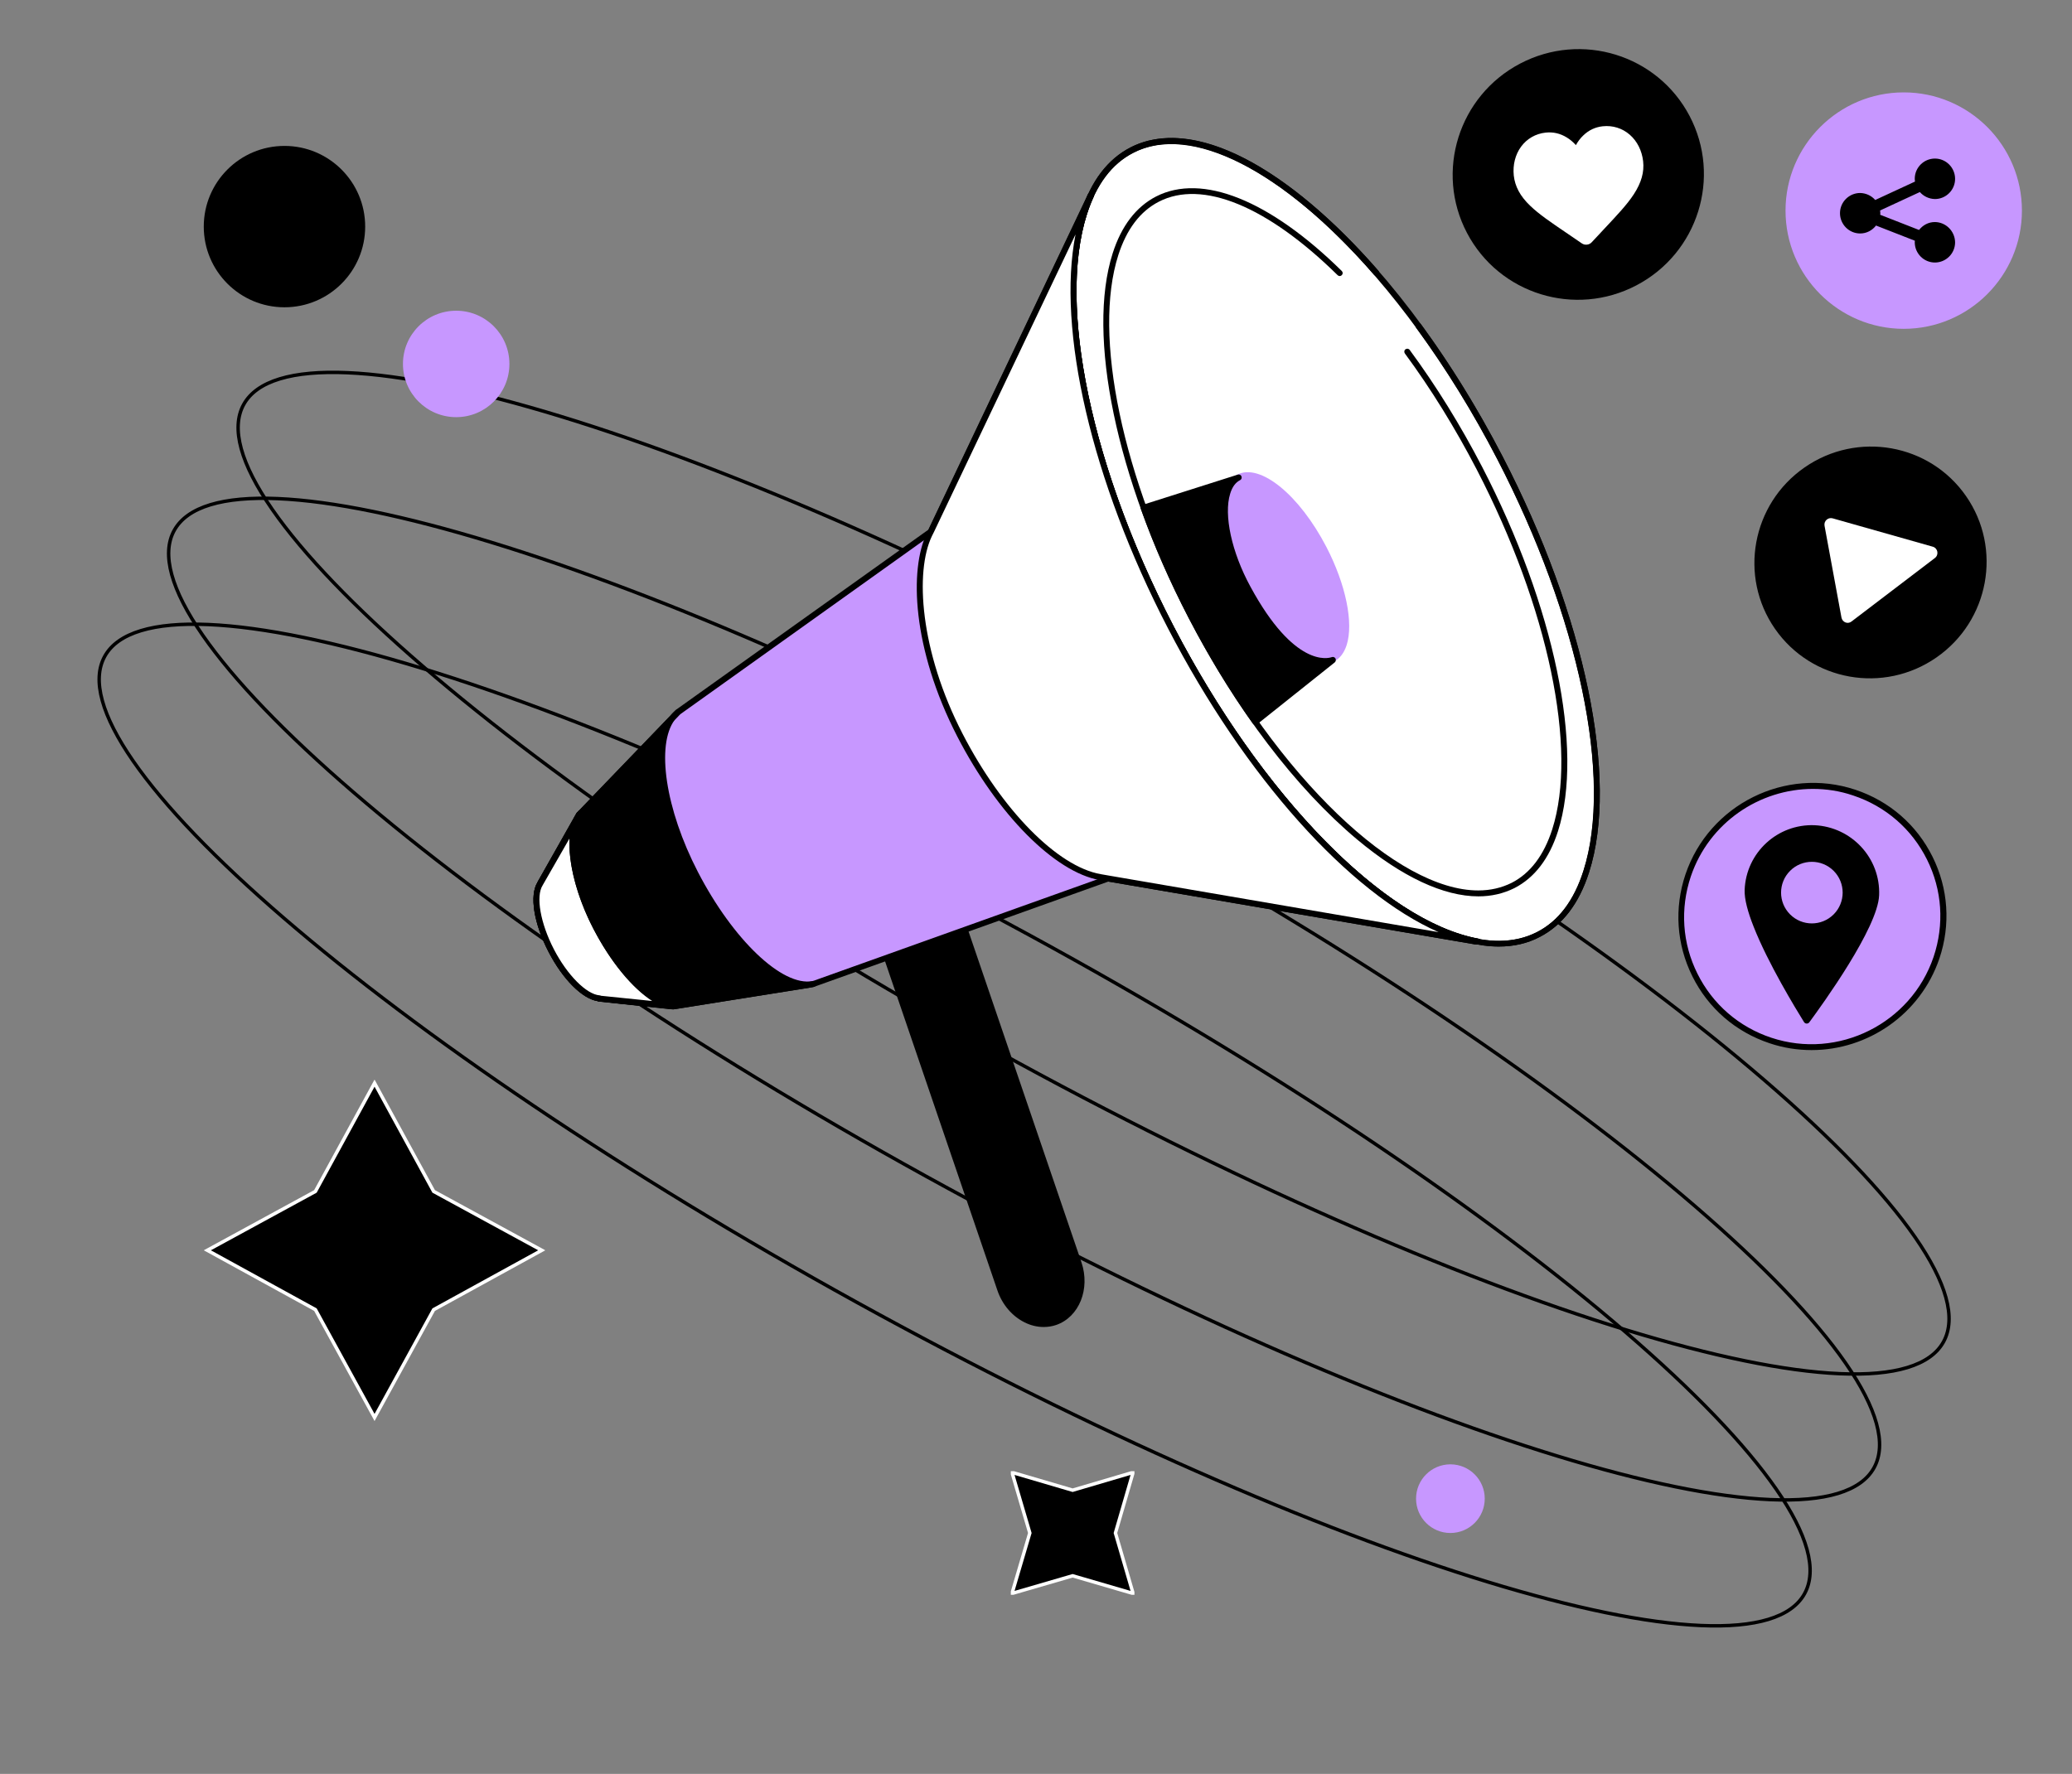 <svg width="362" height="310" viewBox="0 0 362 310" fill="none" xmlns="http://www.w3.org/2000/svg">
<rect x="0" y="0" width="362" height="310" fill="#808080" stroke="none"/>
<g clip-path="url(#clip0_15_3491)">
<path d="M187.399 260.421L197.96 257.309L194.878 267.9L197.96 278.461L187.399 275.379L176.808 278.461L179.92 267.9L176.808 257.309L187.399 260.421Z" fill="black" stroke="white" stroke-width="0.6" stroke-miterlimit="10"/>
</g>
<g clip-path="url(#clip1_15_3491)">
<path d="M75.768 208.205L94.654 218.495L75.768 228.868L65.437 247.712L55.106 228.868L36.22 218.495L55.106 208.205L65.437 189.279L75.768 208.205Z" fill="black" stroke="white" stroke-width="0.6" stroke-miterlimit="10"/>
</g>
<path d="M339.548 234.5C338.408 236.566 336.285 238.061 333.228 238.988C330.169 239.916 326.202 240.266 321.425 240.06C311.873 239.648 299.152 237.014 284.143 232.421C254.131 223.235 215.034 206.23 173.97 183.579C132.907 160.929 97.667 136.93 73.887 116.445C61.995 106.201 52.982 96.846 47.538 88.986C44.816 85.055 42.996 81.513 42.148 78.431C41.302 75.351 41.434 72.757 42.573 70.691C43.713 68.625 45.836 67.13 48.893 66.203C51.952 65.276 55.919 64.925 60.696 65.131C70.248 65.543 82.969 68.177 97.978 72.77C127.99 81.956 167.087 98.962 208.151 121.612C249.215 144.262 284.454 168.261 308.234 188.746C320.126 198.99 329.139 208.345 334.583 216.205C337.306 220.136 339.126 223.678 339.973 226.76C340.819 229.841 340.688 232.434 339.548 234.5Z" stroke="black" stroke-width="0.6"/>
<path d="M327.41 256.504C326.27 258.57 324.147 260.065 321.09 260.992C318.031 261.92 314.064 262.27 309.287 262.064C299.735 261.652 287.014 259.019 272.005 254.425C241.993 245.239 202.896 228.234 161.832 205.583C120.768 182.933 85.528 158.935 61.749 138.449C49.857 128.205 40.844 118.85 35.4 110.99C32.677 107.06 30.857 103.517 30.01 100.435C29.163 97.355 29.295 94.762 30.435 92.695C31.575 90.629 33.698 89.134 36.755 88.207C39.814 87.28 43.781 86.93 48.558 87.136C58.11 87.548 70.831 90.181 85.84 94.775C115.852 103.96 154.949 120.966 196.013 143.616C237.076 166.267 272.316 190.265 296.096 210.75C307.987 220.994 317.001 230.35 322.445 238.21C325.167 242.14 326.987 245.682 327.834 248.764C328.681 251.845 328.549 254.438 327.41 256.504Z" stroke="black" stroke-width="0.6"/>
<path d="M315.273 278.509C314.133 280.575 312.01 282.07 308.953 282.997C305.894 283.924 301.927 284.275 297.15 284.069C287.598 283.656 274.877 281.023 259.868 276.43C229.856 267.244 190.759 250.238 149.695 227.588C108.631 204.938 73.391 180.939 49.612 160.454C37.72 150.21 28.707 140.854 23.263 132.995C20.54 129.064 18.72 125.522 17.873 122.44C17.026 119.359 17.158 116.766 18.298 114.7C19.438 112.634 21.561 111.139 24.618 110.212C27.677 109.284 31.644 108.934 36.421 109.14C45.973 109.552 58.694 112.186 73.703 116.779C103.715 125.965 142.812 142.97 183.876 165.621C224.939 188.271 260.179 212.269 283.959 232.755C295.85 242.999 304.864 252.354 310.308 260.214C313.03 264.145 314.85 267.687 315.697 270.769C316.544 273.849 316.412 276.442 315.273 278.509Z" stroke="black" stroke-width="0.6"/>
<circle cx="79.7" cy="63.6" r="9.3" fill="#C797FF"/>
<circle cx="253.4" cy="261.9" r="6" fill="#C797FF"/>
<circle cx="49.7" cy="39.6" r="14.1" fill="black"/>
<path d="M184.383 231.054C180.601 232.346 176.278 229.785 174.774 225.343L151.375 156.786L165.048 152.109L188.471 220.76C189.974 225.155 188.142 229.761 184.383 231.054Z" fill="black"/>
<path d="M182.339 231.9C181.235 231.9 180.107 231.641 179.026 231.101C176.842 230.02 175.103 227.998 174.257 225.507L150.858 156.95C150.764 156.692 150.905 156.386 151.187 156.292L164.86 151.615C165.001 151.568 165.142 151.568 165.259 151.639C165.377 151.709 165.471 151.803 165.518 151.944L188.94 220.595C190.515 225.249 188.541 230.161 184.524 231.547C183.842 231.782 183.091 231.9 182.339 231.9ZM152.033 157.115L175.267 225.178C176.019 227.411 177.57 229.244 179.496 230.184C181.047 230.936 182.715 231.077 184.218 230.56C187.695 229.362 189.387 225.037 187.977 220.924L164.719 152.767L152.033 157.115Z" fill="black"/>
<path d="M162.628 92.929L118.39 124.493L101.17 142.378L94.404 154.341L94.38 154.435C93.041 156.503 93.816 161.274 96.33 166.14C98.797 170.934 102.274 174.271 104.717 174.459L104.647 174.506L117.638 175.917L141.954 172.039L193.568 153.566L257.728 164.565L258.174 164.588C242.058 161.58 220.303 140.028 204.493 109.545C188.705 79.086 183.678 48.979 190.608 34.126H190.585L162.98 92.177L162.628 92.929Z" fill="#C797FF"/>
<path d="M268.837 163.262C284.694 155.024 281.628 117.677 261.989 79.846C242.35 42.015 213.575 18.025 197.719 26.263C181.863 34.501 184.929 71.847 204.567 109.678C224.206 147.51 252.981 171.5 268.837 163.262Z" fill="white"/>
<path d="M261.863 165.411C254.956 165.411 246.64 161.557 237.689 154.059C225.496 143.859 213.538 128.136 204.023 109.757C189.622 81.93 183.678 53.398 188.894 37.064C190.632 31.611 193.545 27.804 197.516 25.759C205.409 21.716 216.522 25.148 228.832 35.442C241.025 45.642 252.983 61.365 262.498 79.744C276.922 107.571 282.866 136.103 277.627 152.438C275.889 157.89 272.976 161.698 269.005 163.743C266.867 164.871 264.471 165.411 261.863 165.411ZM204.704 25.148C202.285 25.148 200.029 25.641 198.009 26.699C194.274 28.603 191.548 32.222 189.904 37.416C184.759 53.515 190.679 81.742 204.963 109.334C224.415 146.868 252.936 170.887 268.559 162.873C272.294 160.969 275.019 157.35 276.664 152.156C281.809 136.057 275.889 107.83 261.605 80.238C244.666 47.569 220.891 25.148 204.704 25.148Z" fill="black"/>
<path d="M261.863 165.411C254.956 165.411 246.64 161.557 237.689 154.059C225.496 143.859 213.538 128.136 204.023 109.757C189.622 81.93 183.678 53.398 188.893 37.063C190.632 31.611 193.545 27.803 197.515 25.759C202.801 23.032 209.708 23.714 217.485 27.709C224.932 31.54 232.99 38.332 240.837 47.334C241.025 47.545 241.001 47.874 240.79 48.062C240.578 48.251 240.249 48.227 240.062 48.016C224.133 29.73 208.017 21.552 198.009 26.699C194.273 28.602 191.548 32.222 189.904 37.416C184.759 53.515 190.679 81.742 204.963 109.334C221.878 141.979 245.676 164.424 261.84 164.424C264.259 164.424 266.515 163.93 268.535 162.873C272.271 160.969 274.996 157.35 276.64 152.155C281.785 136.056 275.865 107.83 261.581 80.238C257.329 72.012 252.536 64.279 247.391 57.252C247.227 57.017 247.274 56.688 247.509 56.523C247.744 56.359 248.073 56.406 248.237 56.641C253.429 63.715 258.222 71.495 262.521 79.767C276.922 107.571 282.866 136.103 277.627 152.438C275.889 157.89 272.975 161.698 269.005 163.742C266.867 164.87 264.471 165.411 261.863 165.411Z" fill="black"/>
<path d="M232.86 115.103C236.533 113.195 235.827 104.55 231.282 95.795C226.737 87.04 220.075 81.49 216.401 83.398C212.728 85.307 213.434 93.951 217.979 102.706C222.524 111.461 229.186 117.012 232.86 115.103Z" fill="#C797FF"/>
<path d="M231.252 116.009C227.211 116.009 221.573 110.791 217.509 102.918C214.126 96.384 212.74 89.662 213.985 85.784C214.431 84.421 215.159 83.458 216.17 82.941C220.163 80.896 227 86.466 231.746 95.609C235.129 102.142 236.515 108.864 235.27 112.742C234.823 114.105 234.095 115.069 233.085 115.586C232.521 115.868 231.91 116.009 231.252 116.009ZM218.002 83.528C217.509 83.528 217.039 83.622 216.639 83.834C215.864 84.233 215.3 84.985 214.948 86.09C213.797 89.709 215.136 96.149 218.401 102.448C222.724 110.791 229.232 116.408 232.591 114.669C233.367 114.27 233.93 113.518 234.283 112.413C235.434 108.77 234.071 102.354 230.829 96.055C227.023 88.746 221.573 83.528 218.002 83.528Z" fill="#C797FF"/>
<path d="M258.293 156.644C252.231 156.644 244.948 153.26 237.102 146.703C226.436 137.772 215.958 123.999 207.641 107.924C195.025 83.575 189.833 58.592 194.391 44.279C195.918 39.484 198.479 36.147 201.979 34.337C210.014 30.224 221.831 34.971 234.423 47.357C234.635 47.569 234.635 47.874 234.423 48.086C234.212 48.297 233.907 48.297 233.695 48.086C221.432 36.029 210.038 31.329 202.449 35.254C199.207 36.922 196.834 40.048 195.378 44.584C190.891 58.639 196.059 83.316 208.558 107.454C223.335 136.009 244.126 155.61 258.269 155.61C260.383 155.61 262.333 155.164 264.119 154.271C267.361 152.602 269.734 149.476 271.19 144.94C275.677 130.886 270.509 106.208 258.011 82.071C254.228 74.785 249.999 67.946 245.442 61.764C245.277 61.529 245.324 61.2 245.559 61.036C245.794 60.871 246.123 60.918 246.287 61.153C250.892 67.405 255.144 74.268 258.95 81.601C271.566 105.949 276.758 130.933 272.2 145.246C270.673 150.04 268.113 153.378 264.612 155.187C262.686 156.151 260.571 156.644 258.293 156.644Z" fill="black"/>
<path d="M117.663 176.41C117.639 176.41 117.616 176.41 117.616 176.41L104.624 175C104.553 175 104.483 174.977 104.412 174.93C101.734 174.507 98.351 171.122 95.884 166.375C93.253 161.369 92.478 156.48 93.911 154.177L93.934 154.106L100.7 142.12C100.724 142.073 100.747 142.05 100.771 142.026L117.991 124.141C118.015 124.117 118.038 124.094 118.062 124.07L162.182 92.577L190.092 33.891C190.162 33.773 190.256 33.679 190.397 33.632C190.538 33.585 190.679 33.585 190.797 33.656C191.055 33.773 191.173 34.079 191.055 34.337C183.984 49.496 189.575 79.627 204.94 109.287C220.328 138.994 241.777 160.993 258.292 164.024C258.551 164.071 258.739 164.307 258.715 164.589C258.692 164.847 258.457 165.035 258.198 165.059L257.752 165.035C257.729 165.035 257.705 165.035 257.682 165.035L193.639 154.059L142.142 172.485C142.119 172.485 142.072 172.509 142.048 172.509L117.733 176.387C117.709 176.41 117.686 176.41 117.663 176.41ZM105 174.013L117.663 175.376L141.86 171.498L193.451 153.049C193.545 153.025 193.616 153.002 193.71 153.025L251.362 162.896C235.786 156.057 217.579 135.868 204.07 109.781C190.656 83.881 184.665 57.581 187.954 40.965L163.098 93.141C163.051 93.211 163.004 93.282 162.934 93.329L118.743 124.893L101.593 142.684L94.827 154.67C94.827 154.694 94.804 154.717 94.804 154.717C93.582 156.621 94.404 161.322 96.777 165.905C99.103 170.394 102.462 173.778 104.765 173.943C104.859 173.943 104.929 173.966 105 174.013Z" fill="black"/>
<path d="M162.698 92.741L190.584 34.102H190.608C183.677 48.956 188.728 79.062 204.492 109.522C220.303 140.028 242.058 161.58 258.221 164.541L257.775 164.518L193.709 153.542L192.229 153.284C184.781 151.968 174.844 142.284 167.725 128.465C160.419 114.293 159.127 100.168 162.369 93.446L162.698 92.741Z" fill="white"/>
<path d="M258.221 165.059C258.221 165.059 258.198 165.059 258.221 165.059L257.751 165.035C257.728 165.035 257.704 165.035 257.681 165.035L193.615 154.059L192.135 153.801C184.265 152.414 174.28 142.332 167.256 128.724C159.292 113.259 158.892 99.486 161.899 93.235L162.252 92.529L190.138 33.914C190.209 33.797 190.303 33.703 190.443 33.656C190.584 33.609 190.725 33.609 190.843 33.679C191.101 33.797 191.219 34.102 191.101 34.361C184.03 49.52 189.621 79.65 204.986 109.31C220.374 139.018 241.823 161.016 258.339 164.048C258.597 164.095 258.785 164.33 258.762 164.612C258.691 164.847 258.48 165.059 258.221 165.059ZM187.906 40.965L163.168 92.976L162.816 93.681C159.832 99.886 160.701 113.752 168.172 128.23C175.055 141.579 184.758 151.451 192.323 152.767L193.803 153.025L251.338 162.896C235.762 156.057 217.555 135.868 204.046 109.78C190.631 83.881 184.641 57.581 187.906 40.965Z" fill="black"/>
<path d="M116.957 176.34C116.934 176.34 116.91 176.34 116.91 176.34L104.6 175.024C104.529 175.024 104.459 175 104.389 174.953C101.71 174.53 98.327 171.146 95.861 166.398C93.253 161.369 92.478 156.48 93.911 154.177L93.934 154.106L100.7 142.12C100.841 141.861 101.146 141.791 101.405 141.932C101.663 142.073 101.734 142.379 101.593 142.637L94.827 154.67C94.827 154.694 94.803 154.717 94.803 154.717C93.582 156.621 94.404 161.322 96.777 165.905C99.103 170.394 102.462 173.778 104.764 173.943C104.835 173.943 104.929 173.966 104.976 174.013L117.004 175.306C117.286 175.329 117.498 175.588 117.451 175.87C117.427 176.128 117.216 176.34 116.957 176.34Z" fill="black"/>
<path d="M117.779 175.823C113.786 175.541 108.194 169.877 104.13 162.051C99.831 153.754 98.82 145.176 101.452 142.12L94.427 154.342L94.38 154.436C93.041 156.504 93.816 161.275 96.33 166.14C98.797 170.935 102.274 174.272 104.717 174.46L104.647 174.507L117.779 175.823Z" fill="white"/>
<path d="M117.78 176.34C117.756 176.34 117.756 176.34 117.733 176.34C117.639 176.34 117.521 176.316 117.427 176.316L104.6 175.024C104.529 175.024 104.459 175 104.389 174.953C101.71 174.53 98.327 171.146 95.861 166.398C93.253 161.369 92.478 156.48 93.911 154.177L93.934 154.107L100.113 143.342C100.348 142.731 100.653 142.191 101.029 141.744C101.193 141.533 101.499 141.509 101.71 141.65C101.922 141.815 101.992 142.097 101.851 142.332L100.982 143.812C99.596 147.549 100.959 154.882 104.529 161.745C108.406 169.242 113.692 174.718 117.474 175.212L117.756 175.235C118.038 175.259 118.249 175.517 118.226 175.799C118.249 176.128 118.038 176.34 117.78 176.34ZM104.976 174.013L113.95 174.93C110.497 172.721 106.691 168.161 103.66 162.285C100.724 156.621 99.267 150.746 99.502 146.515L94.827 154.671C94.827 154.694 94.803 154.718 94.803 154.718C93.582 156.621 94.404 161.322 96.777 165.905C99.103 170.394 102.462 173.778 104.764 173.943C104.835 173.943 104.929 173.966 104.976 174.013Z" fill="black"/>
<path d="M141.084 172.133L142.118 171.921C136.527 173.096 127.693 164.635 121.468 152.626C115.101 140.357 113.903 128.112 118.414 124.493L117.826 125.08L101.498 142.049C98.82 145.058 99.807 153.683 104.13 162.027C108.288 170.064 114.185 175.799 118.202 175.776L141.084 172.133Z" fill="black"/>
<path d="M118.179 176.316C113.903 176.316 107.96 170.558 103.66 162.285C99.291 153.824 98.186 144.987 101.1 141.721L117.122 125.081C117.404 124.705 117.733 124.376 118.085 124.094C118.297 123.929 118.602 123.953 118.79 124.141C118.978 124.352 118.978 124.658 118.79 124.846L117.874 125.809C114.608 130.181 116.229 141.368 121.938 152.391C128.093 164.283 136.692 172.438 141.954 171.451L142.025 171.428C142.307 171.381 142.565 171.545 142.635 171.827C142.682 172.109 142.518 172.368 142.236 172.438C142.213 172.438 142.189 172.438 142.166 172.462L141.202 172.65H141.179L118.297 176.293C118.25 176.293 118.203 176.316 118.179 176.316ZM115.759 127.995L101.875 142.426C99.291 145.34 100.465 153.848 104.6 161.815C108.641 169.618 114.35 175.259 118.179 175.282L138.383 172.062C132.933 170.135 126.214 162.873 121.022 152.884C116.088 143.366 114.185 133.683 115.759 127.995Z" fill="black"/>
<path d="M216.404 83.387C212.716 85.267 213.256 93.987 217.955 102.683C225.825 117.231 232.098 115.515 232.826 115.256C232.849 115.256 232.849 115.28 232.826 115.28L219.317 126.162C215.347 120.592 211.565 114.387 208.088 107.689C204.775 101.272 201.979 94.88 199.771 88.675L216.404 83.387Z" fill="black"/>
<path d="M219.317 126.679C219.294 126.679 219.27 126.679 219.247 126.679C219.106 126.655 218.988 126.585 218.894 126.467C214.83 120.756 211.048 114.504 207.641 107.947C204.376 101.648 201.557 95.232 199.301 88.886C199.254 88.746 199.254 88.604 199.325 88.487C199.395 88.369 199.489 88.275 199.63 88.228L216.263 82.94C216.522 82.87 216.804 82.987 216.898 83.246C216.992 83.504 216.898 83.786 216.663 83.904C215.864 84.303 215.277 85.103 214.924 86.278C213.773 89.968 215.183 96.501 218.448 102.494C226.13 116.69 232.051 115.068 232.685 114.833C232.92 114.739 233.202 114.857 233.319 115.068C233.437 115.28 233.39 115.585 233.202 115.75L219.646 126.561C219.552 126.632 219.435 126.679 219.317 126.679ZM200.452 89.004C202.684 95.138 205.409 101.343 208.557 107.454C211.847 113.799 215.511 119.839 219.435 125.409L231.158 115.961C228.48 115.844 223.429 113.846 217.508 102.918C214.078 96.595 212.669 89.921 213.914 85.902C214.078 85.385 214.266 84.938 214.501 84.515L200.452 89.004Z" fill="black"/>
<path d="M285.912 49.858C296.652 44.216 300.806 30.97 295.19 20.271C289.574 9.573 276.315 5.474 265.575 11.116C254.835 16.758 250.681 30.005 256.297 40.703C261.912 51.402 275.172 55.501 285.912 49.858Z" fill="black"/>
<path d="M265.74 25.641C266.774 24.231 268.301 23.361 270.039 23.173C271.355 23.032 272.577 23.314 273.728 24.019C274.315 24.372 274.832 24.818 275.325 25.359C275.678 24.724 276.101 24.16 276.594 23.69C277.557 22.75 278.708 22.21 280 22.069C281.739 21.881 283.43 22.398 284.746 23.549C286.038 24.677 286.86 26.323 287.072 28.179C287.283 30.083 286.766 31.916 285.451 33.937C284.276 35.747 282.491 37.627 280.423 39.837C279.718 40.589 278.92 41.435 278.097 42.328C277.886 42.563 277.581 42.727 277.252 42.751C276.923 42.798 276.617 42.704 276.335 42.516C275.325 41.811 274.362 41.153 273.516 40.589C271.026 38.896 268.865 37.439 267.314 35.935C265.576 34.266 264.683 32.574 264.471 30.671C264.283 28.814 264.73 27.028 265.74 25.641Z" fill="white"/>
<path d="M346.841 51.055C354.703 43.19 354.703 30.437 346.841 22.571C338.978 14.705 326.23 14.705 318.368 22.571C310.505 30.437 310.505 43.19 318.368 51.055C326.23 58.921 338.978 58.921 346.841 51.055Z" fill="#C797FF"/>
<path d="M332.601 57.464C321.23 57.464 311.95 48.204 311.95 36.805C311.95 25.43 321.206 16.146 332.601 16.146C343.995 16.146 353.251 25.407 353.251 36.805C353.251 48.181 343.995 57.464 332.601 57.464ZM332.601 17.181C321.794 17.181 312.984 25.971 312.984 36.805C312.984 47.617 321.77 56.43 332.601 56.43C343.408 56.43 352.217 47.64 352.217 36.805C352.217 25.994 343.431 17.181 332.601 17.181Z" fill="#C797FF"/>
<path d="M338.051 38.803C336.923 38.803 335.936 39.343 335.279 40.189L328.489 37.534C328.489 37.44 328.513 37.369 328.513 37.275C328.513 37.111 328.489 36.946 328.466 36.782L335.42 33.562C336.054 34.29 336.994 34.76 338.051 34.784C339.977 34.784 341.575 33.209 341.575 31.258C341.575 29.308 340.001 27.709 338.051 27.709C336.124 27.709 334.527 29.284 334.527 31.235C334.527 31.399 334.55 31.564 334.574 31.728L327.62 34.948C326.985 34.22 326.046 33.75 324.989 33.726C323.062 33.726 321.465 35.301 321.465 37.252C321.465 39.202 323.039 40.8 324.989 40.8C326.116 40.8 327.103 40.26 327.761 39.414L334.55 42.07C334.55 42.164 334.527 42.234 334.527 42.328C334.527 44.279 336.101 45.877 338.051 45.877C339.977 45.877 341.575 44.302 341.575 42.352C341.551 40.401 339.977 38.826 338.051 38.803Z" fill="black"/>
<path d="M338.317 114.895C347.537 108.493 349.854 95.869 343.491 86.699C337.129 77.529 324.497 75.285 315.277 81.687C306.057 88.089 303.74 100.713 310.103 109.883C316.465 119.053 329.098 121.298 338.317 114.895Z" fill="black"/>
<path d="M321.724 107.924L318.764 91.871C318.623 91.049 319.375 90.367 320.174 90.579L337.676 95.538C338.569 95.796 338.78 96.948 338.052 97.512L323.486 108.605C322.852 109.122 321.889 108.77 321.724 107.924Z" fill="white"/>
<path d="M326.599 180.649C337.985 175.104 342.749 161.432 337.24 150.111C331.731 138.791 318.036 134.109 306.65 139.654C295.264 145.199 290.5 158.872 296.009 170.192C301.517 181.512 315.213 186.194 326.599 180.649Z" fill="#C797FF"/>
<path d="M316.508 183.508C314.065 183.508 311.575 183.132 309.155 182.31C303.235 180.335 298.442 176.199 295.67 170.605C292.898 165.035 292.475 158.713 294.472 152.79C298.606 140.592 311.904 133.941 324.144 138.007C330.064 139.981 334.856 144.118 337.629 149.711C340.401 155.282 340.824 161.604 338.827 167.526C335.491 177.303 326.305 183.508 316.508 183.508ZM316.743 137.866C307.369 137.866 298.583 143.789 295.411 153.143C293.508 158.807 293.908 164.847 296.563 170.159C299.217 175.494 303.798 179.466 309.46 181.346C321.16 185.224 333.87 178.878 337.817 167.221C339.719 161.557 339.32 155.517 336.665 150.205C334.011 144.87 329.429 140.898 323.768 139.018C321.442 138.219 319.069 137.866 316.743 137.866Z" fill="black"/>
<path d="M328.303 156.457C328.068 162.168 318.412 175.517 316.11 178.643C315.875 178.972 315.381 178.948 315.17 178.596C313.713 176.246 308.897 168.349 306.383 161.956C305.373 159.418 304.739 157.115 304.809 155.493C305.068 149.006 310.542 143.953 317.026 144.212C323.51 144.517 328.561 149.97 328.303 156.457Z" fill="black"/>
<path d="M320.356 159.796C322.457 157.694 322.457 154.286 320.356 152.184C318.255 150.083 314.848 150.082 312.747 152.184C310.646 154.286 310.646 157.694 312.747 159.796C314.848 161.897 318.255 161.897 320.356 159.796Z" fill="#C797FF"/>
<defs>
<clipPath id="clip0_15_3491">
<rect width="21.6" height="21.6" fill="white" transform="translate(176.6 257.1)"/>
</clipPath>
<clipPath id="clip1_15_3491">
<rect width="42.196" height="42.196" fill="white" transform="translate(65.437 188.7) rotate(45)"/>
</clipPath>
</defs>
</svg>
